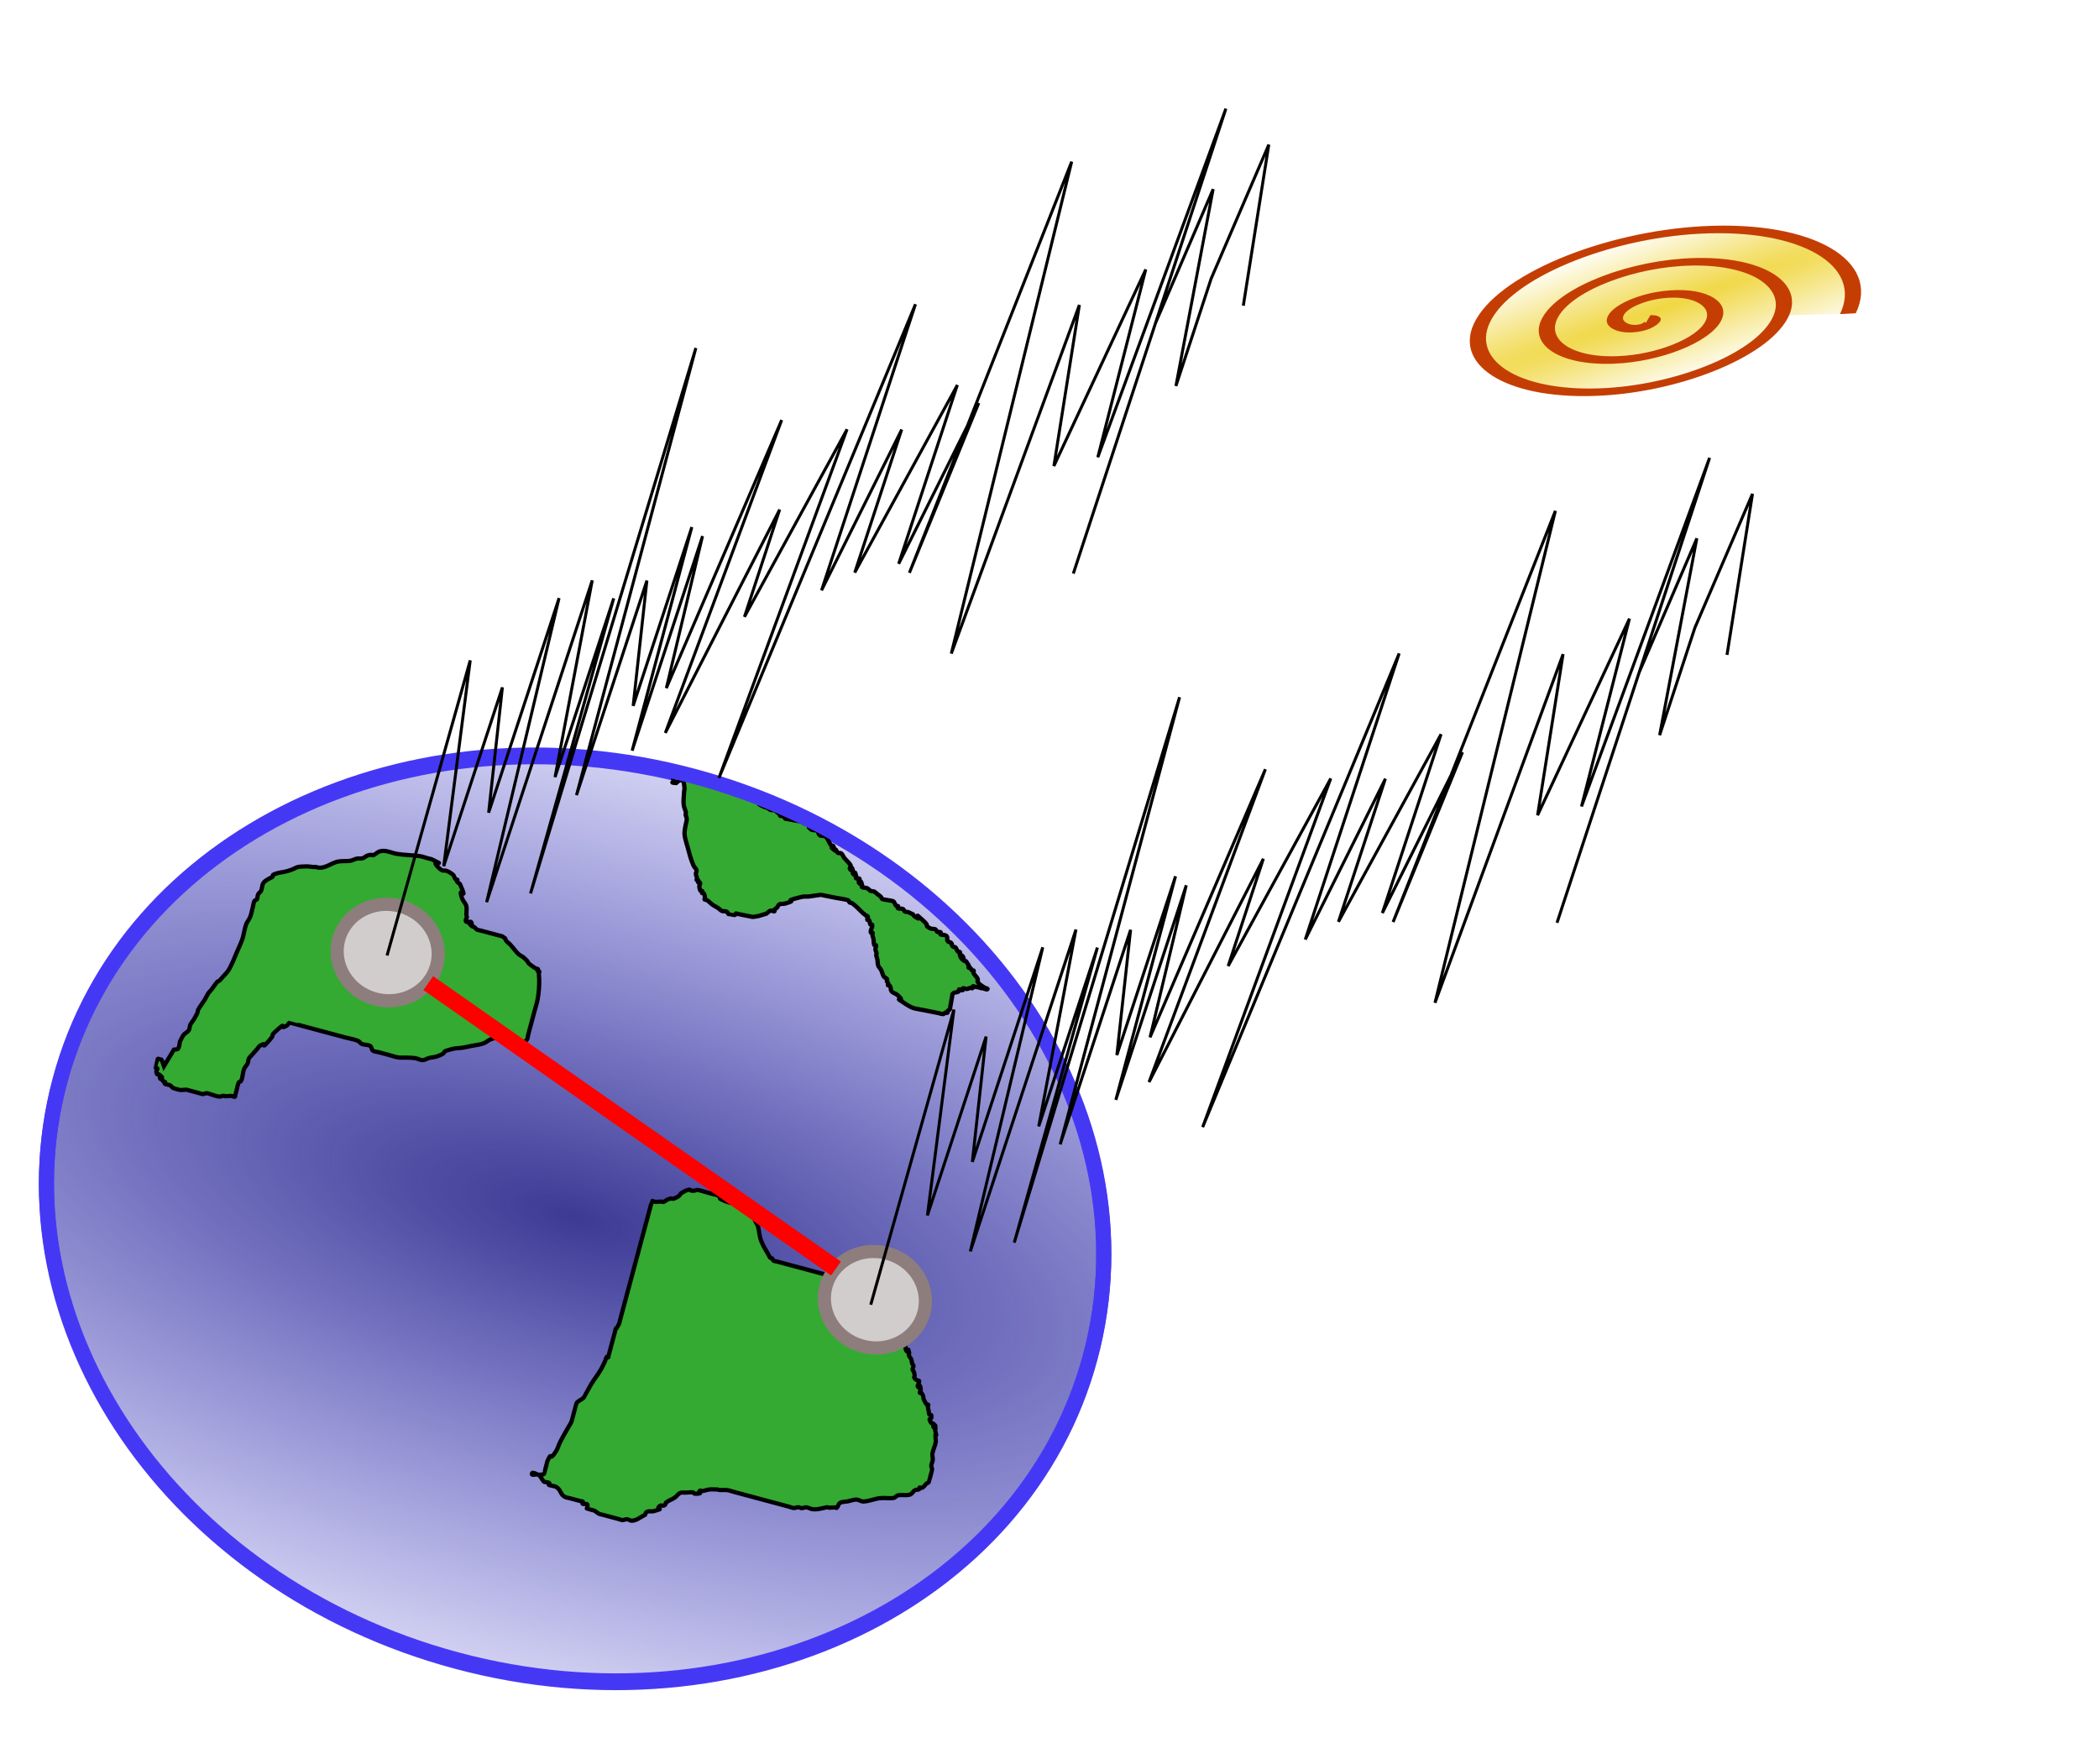<?xml version="1.0" encoding="UTF-8" standalone="no"?>
<!-- Created with Inkscape (http://www.inkscape.org/) -->

<svg
   xmlns:osb="http://www.openswatchbook.org/uri/2009/osb"
   xmlns:dc="http://purl.org/dc/elements/1.1/"
   xmlns:cc="http://creativecommons.org/ns#"
   xmlns:rdf="http://www.w3.org/1999/02/22-rdf-syntax-ns#"
   xmlns:svg="http://www.w3.org/2000/svg"
   xmlns="http://www.w3.org/2000/svg"
   xmlns:xlink="http://www.w3.org/1999/xlink"
   xmlns:sodipodi="http://sodipodi.sourceforge.net/DTD/sodipodi-0.dtd"
   xmlns:inkscape="http://www.inkscape.org/namespaces/inkscape"
   id="svg2"
   version="1.1"
   inkscape:version="0.91 r13725"
   xml:space="preserve"
   width="493.75"
   height="415"
   viewBox="0 0 493.75 415"
   sodipodi:docname="vlbi_concept.svg"><sodipodi:namedview
     pagecolor="#ffffff"
     bordercolor="#666666"
     borderopacity="1"
     objecttolerance="10"
     gridtolerance="10"
     guidetolerance="10"
     inkscape:pageopacity="0"
     inkscape:pageshadow="2"
     inkscape:window-width="1920"
     inkscape:window-height="1046"
     id="namedview4"
     showgrid="true"
     inkscape:zoom="1.608455"
     inkscape:cx="176.02037"
     inkscape:cy="201.28286"
     inkscape:window-x="0"
     inkscape:window-y="24"
     inkscape:window-maximized="1"
     inkscape:current-layer="layer3"><inkscape:grid
       id="grid4202"
       type="xygrid" /></sodipodi:namedview><defs
     id="defs6"><inkscape:path-effect
       effect="spiro"
       id="path-effect4220"
       is_visible="true" /><inkscape:path-effect
       effect="spiro"
       id="path-effect4216"
       is_visible="true" /><linearGradient
       osb:paint="solid"
       id="linearGradient5784"><stop
         id="stop5786"
         offset="0"
         style="stop-color:#34aa32;stop-opacity:1;" /></linearGradient><linearGradient
       id="linearGradient5752"
       inkscape:collect="always"><stop
         id="stop5754"
         offset="0"
         style="stop-color:#3c3a93;stop-opacity:1;" /><stop
         id="stop5756"
         offset="1"
         style="stop-color:#403dd6;stop-opacity:0" /></linearGradient><inkscape:path-effect
       is_visible="true"
       id="path-effect5688"
       effect="spiro" /><inkscape:path-effect
       is_visible="true"
       id="path-effect5684"
       effect="spiro" /><linearGradient
       id="linearGradient5648"
       inkscape:collect="always"><stop
         id="stop5650"
         offset="0"
         style="stop-color:#f0d743;stop-opacity:1;" /><stop
         id="stop5652"
         offset="1"
         style="stop-color:#f0d743;stop-opacity:0;" /></linearGradient><linearGradient
       osb:paint="solid"
       id="linearGradient5638"><stop
         id="stop5640"
         offset="0"
         style="stop-color:#e3c228;stop-opacity:1;" /></linearGradient><clipPath
       id="clipPath46"
       clipPathUnits="userSpaceOnUse"><path
         inkscape:connector-curvature="0"
         id="path48"
         d="m 0,1.512 3950,0 0,3310 -3950,0 L 0,1.512 Z" /></clipPath><radialGradient
       gradientUnits="userSpaceOnUse"
       gradientTransform="matrix(5.924,-2.152,0.234,0.87,-16054.395,6929.521)"
       r="260.088"
       fy="-3074.306"
       fx="3406.29"
       cy="-3074.306"
       cx="3406.29"
       id="radialGradient5656"
       xlink:href="#linearGradient5648"
       inkscape:collect="always" /><radialGradient
       gradientUnits="userSpaceOnUse"
       gradientTransform="matrix(0.255,-0.001,3.3634383e-4,0.093,-40.031,-63.771)"
       r="1209.175"
       fy="1644.708"
       fx="649.16"
       cy="1644.708"
       cx="649.16"
       id="radialGradient5758"
       xlink:href="#linearGradient5752"
       inkscape:collect="always" /><linearGradient
       gradientUnits="userSpaceOnUse"
       y2="677.013"
       x2="2036.942"
       y1="677.013"
       x1="1303.438"
       id="linearGradient5788"
       xlink:href="#linearGradient5784"
       inkscape:collect="always" /><radialGradient
       inkscape:collect="always"
       xlink:href="#linearGradient5648"
       id="radialGradient4185"
       gradientUnits="userSpaceOnUse"
       gradientTransform="matrix(5.924,-2.152,0.234,0.87,-16054.395,6929.521)"
       cx="3406.29"
       cy="-3074.306"
       fx="3406.29"
       fy="-3074.306"
       r="260.088" /><inkscape:path-effect
       effect="spiro"
       id="path-effect4220-6"
       is_visible="true" /></defs><g
     style="display:inline"
     transform="matrix(1.25,0,0,-1.25,0,415)"
     inkscape:label="ink_ext_XXXXXX"
     inkscape:groupmode="layer"
     id="g10"><g
       style="display:inline"
       inkscape:label="sea"
       id="layer2"
       inkscape:groupmode="layer" /><g
       style="display:inline"
       inkscape:label="land"
       id="layer1"
       inkscape:groupmode="layer" /><g
       inkscape:groupmode="layer"
       id="layer3"
       inkscape:label="signal"
       style="display:inline"><g
         id="g4890"
         transform="matrix(0.966,-0.259,0.259,0.966,-36.527,50.004)"><path
           d="m 226.555,88.153 c 0,-47.527 -44.929,-86.052 -100.353,-86.052 -55.421,0 -100.35,38.525 -100.35,86.052 0,47.528 44.929,86.053 100.35,86.053 55.424,0 100.353,-38.525 100.353,-86.053 z"
           style="display:inline;fill:url(#radialGradient5758);fill-opacity:1;stroke:#4538f5;stroke-width:2.834;stroke-linecap:butt;stroke-linejoin:miter;stroke-miterlimit:4;stroke-dasharray:none;stroke-opacity:1"
           id="path14-6"
           inkscape:connector-curvature="0" /><path
           transform="scale(0.1,0.1)"
           style="display:inline;fill:url(#linearGradient5788);fill-opacity:1;fill-rule:nonzero;stroke:#000000;stroke-width:8px;stroke-linecap:butt;stroke-linejoin:miter;stroke-opacity:1"
           d="m 1320,400 c 3.136,1.483 7.209,1.766 9.407,4.449 0.554,0.677 -0.194,23.459 0,24.619 3.986,23.918 2.449,-3.203 10.551,21.102 2.255,6.765 2.023,14.129 3.517,21.102 2.026,9.453 4.689,18.757 7.034,28.136 1.172,4.689 2.983,9.264 3.517,14.068 0.189,1.701 -0.195,34.584 0,35.17 1.854,5.561 7.929,8.825 10.551,14.068 0.056,0.119 6.858,27.549 7.034,28.136 3.196,10.653 7.854,20.863 10.551,31.653 1.45,5.799 2.534,11.688 3.517,17.585 0.234,1.406 -0.281,6.753 0,7.034 0.829,0.829 2.688,-0.829 3.517,0 0.829,0.829 0,2.345 0,3.517 0,3.517 0,7.034 0,10.551 0,10.551 0,21.102 0,31.652 0,23.041 -1.112,-2.044 3.517,21.102 0.46,2.299 0,4.689 0,7.034 0,4.689 0,9.379 0,14.068 0,8.206 0,16.412 0,24.619 0,29.308 0,58.616 0,87.924 0,29.308 0,58.616 0,87.924 0,1.658 -0.159,17.425 0,17.585 0.426,0.426 5.59,-0.361 7.034,0 3.596,0.899 6.954,2.618 10.551,3.517 1.137,0.284 2.542,-0.65 3.517,0 2.759,1.839 4.381,5.044 7.034,7.034 11.101,8.326 4.391,-2.643 17.585,10.551 1.854,1.854 2.063,4.853 3.517,7.034 0.92,1.379 2.345,2.345 3.517,3.517 1.172,1.172 2.138,2.597 3.517,3.517 11.956,7.97 1.886,0.471 14.068,3.517 2.543,0.636 4.491,2.881 7.034,3.517 2.767,0.692 17.444,0 21.102,0 3.517,0 7.034,0 10.551,0 2.345,0 4.759,0.569 7.034,0 18.11,-4.527 -6.427,-3.604 17.585,-7.034 5.027,-0.718 22.079,0 28.136,0 5.911,0 10.445,1.917 14.068,-3.517 1.454,-2.181 1.42,-5.461 3.517,-7.034 2.966,-2.224 7.466,-1.461 10.551,-3.517 4.138,-2.759 7.034,-7.034 10.551,-10.551 1.172,-1.172 2.597,-2.138 3.517,-3.517 4.362,-6.543 6.649,-14.274 10.551,-21.102 5.851,-10.239 12.944,-16.461 21.102,-24.619 1.172,-1.172 2.345,-2.345 3.517,-3.517 1.172,-1.172 2.034,-2.776 3.517,-3.517 1.048,-0.524 2.468,0.524 3.517,0 1.483,-0.742 1.944,-2.993 3.517,-3.517 2.224,-0.742 4.689,0 7.034,0 5.862,0 11.723,0 17.585,0 14.068,0 28.136,0 42.203,0 10.551,0 21.102,0 31.652,0 5.862,0 11.738,-0.418 17.585,0 10.589,0.756 21.064,2.761 31.652,3.517 5.847,0.418 11.723,0 17.585,0 10.551,0 21.102,0 31.653,0 4.689,0 9.426,-0.663 14.068,0 3.67,0.524 6.894,2.908 10.551,3.517 0.98,0.163 20.024,0.538 21.102,0 1.483,-0.742 2.776,-2.034 3.517,-3.517 0.524,-1.049 -0.37,-2.405 0,-3.517 1.658,-4.974 4.689,-9.378 7.034,-14.068 5.016,-10.033 11.844,-20.534 14.068,-31.653 0.782,-3.913 0,-13.003 0,-17.585 0,-1.172 -0.37,-2.405 0,-3.517 0.829,-2.487 2.881,-4.491 3.517,-7.034 0.569,-2.275 -0.742,-4.81 0,-7.034 0.524,-1.573 2.597,-2.137 3.517,-3.517 1.454,-2.181 1.663,-5.18 3.517,-7.034 0.829,-0.829 2.688,0.829 3.517,0 1.854,-1.854 1.663,-5.18 3.517,-7.034 7.277,-7.277 -0.285,11.12 7.034,-3.517 0.524,-1.049 -0.524,-2.468 0,-3.517 1.483,-2.966 5.195,-4.275 7.034,-7.034 1.454,-2.181 2.063,-4.853 3.517,-7.034 0.92,-1.379 2.993,-1.944 3.517,-3.517 0.742,-2.224 -0.742,-4.81 0,-7.034 0.524,-1.573 2.597,-2.137 3.517,-3.517 1.454,-2.181 2.688,-4.547 3.517,-7.034 0.37,-1.112 -0.829,-2.688 0,-3.517 1.854,-1.854 4.547,-2.688 7.034,-3.517 1.112,-0.37 2.993,1.049 3.517,0 1.048,-2.097 0,-4.689 0,-7.034 0,-1.172 -0.829,-2.688 0,-3.517 7.277,-7.277 -0.285,11.12 7.034,-3.517 1.048,-2.097 -1.658,-5.376 0,-7.034 0.829,-0.829 2.345,0 3.517,0 1.172,-1.172 2.597,-2.138 3.517,-3.517 1.454,-2.181 2.063,-4.853 3.517,-7.034 0.92,-1.379 2.345,-2.345 3.517,-3.517 1.172,-1.172 2.034,-2.776 3.517,-3.517 1.049,-0.524 2.688,0.829 3.517,0 0.829,-0.829 -0.37,-2.405 0,-3.517 0.829,-2.487 2.345,-4.689 3.517,-7.034 1.172,-2.345 1.663,-5.18 3.517,-7.034 0.829,-0.829 2.993,1.049 3.517,0 5.572,-11.144 -7.278,-3.273 3.517,-14.068 0.829,-0.829 2.468,0.524 3.517,0 14.637,-7.318 -3.76,0.242 3.517,-7.034 0.829,-0.829 2.688,0.829 3.517,0 0.829,-0.829 -0.37,-2.405 0,-3.517 10.904,-21.808 0.448,1.726 3.517,-10.551 0.899,-3.596 2.79,-6.916 3.517,-10.551 1.302,-6.513 -1.302,-18.106 0,-24.619 0.727,-3.635 2.908,-6.894 3.517,-10.551 0.578,-3.469 -0.69,-7.102 0,-10.551 0.514,-2.57 2.688,-4.547 3.517,-7.034 0.104,-0.313 0.266,-23.82 0,-24.619 -0.524,-1.573 -2.597,-2.138 -3.517,-3.517 -2.142,-3.213 -3.002,-8.535 -7.034,-10.551 -1.049,-0.524 -2.688,0.829 -3.517,0 -0.829,-0.829 0.829,-2.688 0,-3.517 -1.854,-1.854 -5.18,-1.663 -7.034,-3.517 -2.989,-2.989 -3.45,-8.311 -7.034,-10.551 -6.287,-3.93 -14.47,-3.718 -21.102,-7.034 -2.966,-1.483 -4.004,-5.687 -7.034,-7.034 -7.799,-3.466 -16.694,-3.864 -24.619,-7.034 -9.736,-3.894 -18.188,-10.752 -28.136,-14.068 -4.449,-1.483 -9.519,1.137 -14.068,0 -5.086,-1.272 -9.379,-4.689 -14.068,-7.034 -4.689,-2.345 -10.361,-3.327 -14.068,-7.034 -2.621,-2.621 -1.461,-7.466 -3.517,-10.551 -0.65,-0.975 -2.38,0.284 -3.517,0 -3.596,-0.899 -6.954,-2.618 -10.551,-3.517 -1.137,-0.284 -2.405,0.37 -3.517,0 -2.487,-0.829 -4.689,-2.345 -7.034,-3.517 -6.252,-3.126 -10.342,-5.585 -17.585,-7.034 -4.598,-0.92 -9.518,1.137 -14.068,0 -2.543,-0.636 -4.547,-2.688 -7.034,-3.517 -2.224,-0.742 -4.81,0.742 -7.034,0 -2.487,-0.829 -4.547,-2.688 -7.034,-3.517 -1.984,-0.662 -8.24,0 -10.551,0 -9.379,0 -18.757,0 -28.136,0 -21.102,0 -42.203,0 -63.305,0 -4.689,0 -9.379,0 -14.068,0 -4.689,0 -9.415,0.582 -14.068,0 -4.796,-0.599 -9.328,-2.569 -14.068,-3.517 -1.149,-0.23 -2.345,0 -3.517,0 -4.689,-1.172 -9.482,-1.988 -14.068,-3.517 -4.974,-1.658 -9.094,-5.376 -14.068,-7.034 -1.112,-0.37 -2.688,0.829 -3.517,0 -4.689,-4.689 7.461,-3.375 -3.517,-7.034 -10.551,-3.517 -3.517,1.758 -10.551,0 -3.596,-0.899 -7.034,-2.345 -10.551,-3.517 -3.517,-1.172 -7.656,-1.201 -10.551,-3.517 -3.301,-2.64 -4.394,-7.25 -7.034,-10.551 -4.143,-5.178 -10.389,-8.55 -14.068,-14.068 -0.65,-0.975 0.524,-2.468 0,-3.517 -3.237,-6.475 -7.314,-0.559 -10.551,-7.034 -4.086,-8.173 12.387,1.101 -7.034,-10.551 -4.629,-2.777 -11.281,-1.461 -14.068,-7.034 -0.524,-1.049 0.524,-2.468 0,-3.517 -0.742,-1.483 -2.345,-2.345 -3.517,-3.517 -5.512,-5.512 -9.935,-11.518 -17.585,-14.068 -3.165,-1.055 -7.386,1.055 -10.551,0 -2.487,-0.829 -4.491,-2.881 -7.034,-3.517 -2.275,-0.569 -4.689,0 -7.034,0 -7.034,0 -14.068,0 -21.102,0 -3.517,0 -7.034,0 -10.551,0 -2.345,0 -4.759,-0.569 -7.034,0 -3.596,0.899 -6.916,2.79 -10.551,3.517 -1.362,0.273 -13.489,-0.289 -14.068,0 -1.049,0.524 0.829,2.688 0,3.517 -0.218,9.903 -7.929,0.896 -10.551,3.517 -0.829,0.829 0.829,2.688 0,3.517 -0.829,0.829 -2.345,0 -3.517,0 -1.172,0 -2.345,0 -3.517,0 -5.862,0 -11.723,0 -17.585,0 -2.311,0 -8.567,-0.662 -10.551,0 -6.388,2.129 -6.527,3.01 -10.551,7.034 -1.172,1.172 -2.137,2.597 -3.517,3.517 -2.181,1.454 -4.547,2.688 -7.034,3.517 -1.939,0.646 -13.316,-0.752 -14.068,0 -0.829,0.829 1.048,2.993 0,3.517 -2.097,1.049 -4.689,0 -7.034,0 -1.172,0 -2.505,-0.592 -3.517,0 -4.635,2.712 -7.76,8.143 -12.924,9.619 -3.839,1.097 -7.715,-2.902 -11.695,-2.585 -1.169,0.093 -1.145,3.264 0,3.517 3.818,0.844 7.797,-0.622 11.695,-0.932"
           id="path5707"
           inkscape:connector-curvature="0" /><path
           style="display:inline;fill:#34aa32;fill-opacity:1;fill-rule:evenodd;stroke:#000000;stroke-width:0.8px;stroke-linecap:butt;stroke-linejoin:miter;stroke-opacity:1"
           d="m 44,96 c 0.339,1.177 0.678,2.353 1.017,3.53 0.234,0.117 0.606,0.108 0.703,0.352 0.174,0.435 0,0.938 0,1.407 0.117,0.469 0.161,0.963 0.352,1.407 0.167,0.389 0.57,0.654 0.703,1.055 0.111,0.334 -0.058,0.708 0,1.055 0.061,0.366 0.25,0.699 0.352,1.055 0.133,0.465 0.272,0.93 0.352,1.407 0.039,0.231 -0.057,0.476 0,0.703 0.18,0.719 0.49,1.4 0.703,2.11 0.139,0.463 0.199,0.948 0.352,1.407 0.083,0.249 0.248,0.462 0.352,0.703 0.249,0.58 0.421,1.194 0.703,1.758 0.074,0.148 0.26,0.214 0.352,0.352 0.145,0.218 0.234,0.469 0.352,0.703 0.234,0.469 0.519,0.916 0.703,1.407 0.383,1.02 0.575,2.97 0.703,3.869 0.117,0.821 0.277,1.636 0.352,2.462 0.106,1.161 -0.132,1.978 0,3.165 0.053,0.48 0.292,0.927 0.352,1.407 0.087,0.698 0,1.407 0,2.11 0,0.352 -0.085,0.714 0,1.055 0.04,0.161 0.278,0.203 0.352,0.352 0.104,0.208 -0.081,0.813 0,1.055 0.083,0.249 0.269,0.455 0.352,0.703 0.1,0.301 -0.078,1.097 0,1.407 0.157,0.628 0.628,0.98 1.055,1.407 0.117,0.117 0.278,0.203 0.352,0.352 0.052,0.105 -0.083,0.269 0,0.352 0.645,0.645 1.726,0.947 2.462,1.407 1.989,1.243 0.779,1.043 3.165,1.758 0.573,0.172 1.201,0.137 1.758,0.352 1.74,-0.112 2.526,1.514 3.869,2.11 0.678,0.301 1.433,0.402 2.11,0.703 0.386,0.172 0.677,0.514 1.055,0.703 0.332,0.166 0.737,0.161 1.055,0.352 0.284,0.171 0.438,0.504 0.703,0.703 0.21,0.157 0.455,0.269 0.703,0.352 0.111,0.037 0.258,-0.07 0.352,0 0.398,0.298 0.623,0.808 1.055,1.055 1.004,0.574 2.102,0.255 3.165,0.352 1.42,0.129 2.805,0.526 4.22,0.703 0.582,0.073 1.172,0 1.758,0 0.234,0 0.473,0.046 0.703,0 3.431,-0.686 -0.615,0.158 1.407,-1.055 1.428,-0.857 1.024,-0.134 2.11,-0.352 0.364,-0.073 0.724,-0.186 1.055,-0.352 0.297,-0.148 0.407,-0.555 0.703,-0.703 0.105,-0.052 0.269,0.083 0.352,0 0.083,-0.083 -0.083,-0.269 0,-0.352 0.185,-0.185 0.54,-0.147 0.703,-0.352 2.653,-3.316 -0.724,0.206 1.055,-2.462 0.276,-0.414 0.779,-0.641 1.055,-1.055 0.411,-0.617 0.322,-1.474 0.703,-2.11 -0.301,-1.632 0.756,-0.405 1.055,-0.703 0.728,-0.728 -1.112,0.029 0.352,-0.703 0.105,-0.052 0.24,0.037 0.352,0 0.249,-0.083 0.449,-0.288 0.703,-0.352 0.227,-0.057 0.469,0 0.703,0 0.234,0 0.469,0 0.703,0 0.821,0 1.641,0 2.462,0 0.234,0 0.469,0 0.703,0 0.117,0 0.24,0.037 0.352,0 1.275,-0.425 0.25,-0.167 1.055,-0.703 0.218,-0.145 0.479,-0.217 0.703,-0.352 0.725,-0.435 1.354,-1.029 2.11,-1.407 0.332,-0.166 0.724,-0.186 1.055,-0.352 1.651,-0.826 0.442,-0.529 1.758,-1.055 0.344,-0.138 0.695,-0.262 1.055,-0.352 0.114,-0.028 0.269,0.083 0.352,0 0.083,-0.083 -0.083,-0.269 0,-0.352 0.083,-0.083 0.269,0.083 0.352,0 0.083,-0.083 -0.029,-0.238 0,-0.352 0.09,-0.36 0.25,-0.699 0.352,-1.055 0.369,-1.291 0.599,-2.505 0.703,-3.869 0.054,-0.701 0,-1.407 0,-2.11 0,-1.172 0,-2.345 0,-3.517 0,-0.352 0,-0.703 0,-1.055 0,-0.352 0.131,-0.729 0,-1.055 -0.384,-0.961 -1.33,-0.703 -2.11,-0.703 -0.586,0 -1.172,0 -1.758,0 -0.352,0 -0.71,0.069 -1.055,0 -0.361,-0.072 -1.646,-0.962 -1.758,-1.055 -0.382,-0.318 -0.641,-0.779 -1.055,-1.055 -0.654,-0.436 -1.407,-0.703 -2.11,-1.055 -0.469,-0.234 -0.928,-0.49 -1.407,-0.703 -0.577,-0.256 -1.207,-0.397 -1.758,-0.703 -2.711,-1.506 -0.223,-0.511 -2.462,-2.11 -0.427,-0.305 -0.952,-0.443 -1.407,-0.703 -0.367,-0.21 -0.649,-0.587 -1.055,-0.703 -0.451,-0.129 -0.941,0.052 -1.407,0 -0.594,-0.066 -1.175,-0.222 -1.758,-0.352 -0.472,-0.105 -0.926,-0.298 -1.407,-0.352 -0.583,-0.065 -1.172,0 -1.758,0 -0.703,0 -1.407,0 -2.11,0 -0.352,0 -0.729,-0.131 -1.055,0 -0.308,0.123 -0.396,0.58 -0.703,0.703 -0.488,0.195 -1.237,-0.13 -1.758,0 -0.254,0.064 -0.444,0.315 -0.703,0.352 -0.812,0.116 -1.641,0 -2.462,0 -3.048,0 -6.096,0 -9.144,0 -0.166,0 -1.743,0.016 -1.758,0 -0.185,-0.185 -0.166,-0.518 -0.352,-0.703 -1.297,-1.297 -0.142,0.842 -1.407,-1.055 -1.464,-2.196 -0.117,-0.586 -1.055,-2.462 -1.296,-2.593 -0.048,-0.048 -1.407,-1.407 -0.185,-0.185 -0.234,-0.469 -0.352,-0.703 -0.234,-0.469 -0.469,-0.938 -0.703,-1.407 -0.117,-0.234 -0.269,-0.455 -0.352,-0.703 -0.111,-0.334 0.069,-0.71 0,-1.055 -0.073,-0.364 -0.279,-0.692 -0.352,-1.055 -0.157,-0.785 0.194,-1.686 0,-2.462 -0.04,-0.161 -0.278,-0.203 -0.352,-0.352 -0.045,-0.091 0,-1.861 0,-2.11 0,-0.117 0,-0.234 0,-0.352 0,-0.117 0.083,-0.269 0,-0.352 -0.043,-0.043 -0.559,0.036 -0.703,0 -0.36,-0.09 -0.695,-0.262 -1.055,-0.352 -0.114,-0.028 -0.24,0.037 -0.352,0 -0.249,-0.083 -0.446,-0.3 -0.703,-0.352 -0.575,-0.115 -1.172,0 -1.758,0 -0.234,0 -0.476,0.057 -0.703,0 -0.254,-0.064 -0.449,-0.288 -0.703,-0.352 -0.227,-0.057 -0.469,0 -0.703,0 -0.469,0 -0.938,0 -1.407,0 -0.234,0 -0.469,0 -0.703,0 -0.117,0 -0.238,0.028 -0.352,0 -0.36,-0.09 -0.695,-0.262 -1.055,-0.352 -0.148,-0.037 -1.393,-0.003 -1.407,0 -0.254,0.064 -0.455,0.269 -0.703,0.352 -0.137,0.046 -1.001,-0.055 -1.055,0 -0.083,0.083 0.083,0.269 0,0.352 -0.083,0.083 -0.247,-0.052 -0.352,0 -0.148,0.074 -0.203,0.278 -0.352,0.352 -0.105,0.052 -0.269,-0.083 -0.352,0 -0.728,0.728 1.112,-0.028 -0.352,0.703 -0.485,0.243 -0.315,-0.426 -0.703,0.352 -0.105,0.21 0.166,0.538 0,0.703 -0.083,0.083 -0.269,-0.083 -0.352,0 -0.014,0.014 0,1.278 0,1.407 0,0.117 -0.083,0.269 0,0.352 0.083,0.083 0.234,0 0.352,0 0.117,0 0.268,0.082 0.352,0 C 43.568,96.765 43.753,96.356 44,96 Z"
           id="path5790"
           inkscape:connector-curvature="0" /><path
           style="display:inline;fill:#34aa32;fill-opacity:1;fill-rule:evenodd;stroke:#000000;stroke-width:0.813px;stroke-linecap:butt;stroke-linejoin:miter;stroke-opacity:1"
           d="m 123.22,175.005 c 0.969,-1.434 1.41,-1.783 1.877,-3.189 0.038,-0.116 0.021,-0.242 0.032,-0.364 0.19,-0.841 0.281,-1.71 0.57,-2.522 0.182,-0.514 0.588,-0.918 0.825,-1.408 0.053,-0.11 -0.015,-0.251 0.032,-0.364 0.105,-0.252 0.327,-0.445 0.413,-0.704 0.115,-0.347 0.063,-0.727 0.094,-1.091 0.095,-1.1 0.051,-1.51 0.57,-2.522 0.248,-0.485 0.55,-0.939 0.825,-1.408 0.654,-1.116 1.207,-2.14 2.031,-3.157 0.216,-0.266 0.588,-0.384 0.762,-0.681 0.123,-0.21 -0.014,-0.496 0.063,-0.727 0.086,-0.259 0.308,-0.452 0.413,-0.704 0.047,-0.113 -0.058,-0.283 0.032,-0.364 0.09,-0.08 0.26,0.103 0.35,0.023 0.09,-0.08 -0.058,-0.283 0.032,-0.364 0.09,-0.08 0.26,0.103 0.35,0.023 0.18,-0.161 -0.031,-0.502 0.063,-0.727 0.105,-0.252 0.212,-0.525 0.413,-0.704 0.09,-0.08 0.26,0.103 0.35,0.023 0.09,-0.08 -0.058,-0.283 0.032,-0.364 0.09,-0.08 0.26,0.103 0.35,0.023 0.201,-0.179 0.308,-0.452 0.413,-0.704 0.047,-0.113 -0.058,-0.283 0.032,-0.364 0.09,-0.08 0.236,0.054 0.35,0.023 0.509,-0.139 0.96,-0.465 1.461,-0.635 0.355,-0.12 0.726,-0.174 1.08,-0.294 0.251,-0.085 0.476,-0.248 0.731,-0.317 0.324,-0.088 0.725,0.158 1.049,0.07 0.161,-0.044 0.227,-0.274 0.381,-0.34 0.019,-0.008 1.031,0.059 1.049,0.07 0.983,0.603 -0.574,0.328 1.017,0.433 0.466,0.031 0.932,0.062 1.399,0.093 0.233,0.015 0.466,0.031 0.699,0.046 0.117,0.007 0.239,-0.014 0.35,0.023 0.349,0.117 0.692,0.26 1.017,0.433 0.445,0.273 0.89,0.547 1.336,0.82 0.212,0.258 0.355,0.601 0.636,0.774 0.199,0.122 0.5,-0.076 0.699,0.046 0.1,0.061 -0.074,0.252 -0.032,0.364 0.06,0.158 0.239,0.238 0.318,0.387 0.125,0.235 0.092,0.574 0.287,0.75 0.275,0.249 0.703,0.24 1.017,0.433 2.68,1.645 -1.236,-0.13 2.64,2.003 0.422,0.232 0.919,0.282 1.367,0.456 0.687,0.267 1.344,0.609 2.035,0.866 0.109,0.041 0.233,0.015 0.35,0.023 0.233,0.015 0.466,0.031 0.699,0.046 0.583,0.039 1.165,0.077 1.748,0.116 0.464,0.031 2.129,0.222 2.447,0.162 0.163,-0.031 0.227,-0.274 0.381,-0.34 0.109,-0.047 0.236,0.054 0.35,0.023 0.835,-0.227 1.833,-0.9 2.573,-1.292 0.236,-0.125 0.501,-0.181 0.731,-0.317 0.69,0.082 0.212,-0.525 0.413,-0.704 0.09,-0.08 0.26,0.103 0.35,0.023 0.201,-0.179 0.212,-0.525 0.413,-0.704 0.09,-0.08 0.288,0.128 0.35,0.023 0.246,-0.42 -0.12,-1.035 0.126,-1.454 0.061,-0.105 0.26,0.103 0.35,0.023 0.09,-0.08 -0.015,-0.251 0.032,-0.364 0.105,-0.252 0.294,-0.459 0.413,-0.704 0.168,-0.347 0.212,-0.762 0.444,-1.068 0.073,-0.097 0.288,0.128 0.35,0.023 0.123,-0.21 -0.014,-0.496 0.063,-0.727 0.086,-0.259 0.308,-0.452 0.413,-0.704 0.047,-0.113 -0.015,-0.251 0.032,-0.364 0.105,-0.252 0.294,-0.459 0.413,-0.704 0.168,-0.347 0.226,-0.752 0.444,-1.068 0.195,-0.283 0.533,-0.427 0.762,-0.681 0.292,-0.324 0.47,-0.755 0.794,-1.045 0.201,-0.179 0.53,-0.138 0.731,-0.317 0.09,-0.08 -0.03,-0.259 0.032,-0.364 0.087,-0.148 0.294,-0.192 0.381,-0.34 0.061,-0.105 -0.058,-0.283 0.032,-0.364 0.09,-0.08 0.26,0.103 0.35,0.023 0.464,-0.415 0.234,-0.802 0.794,-1.045 0.344,-0.15 0.747,-0.118 1.08,-0.294 2.499,-1.323 -1.657,-0.1 2.224,-1.316 1.353,-0.424 1.743,-0.25 3.178,-0.155 0.583,0.039 1.165,0.077 1.748,0.116 0.35,0.023 0.699,0.046 1.049,0.07 0.35,0.023 0.717,-0.041 1.049,0.07 0.156,0.052 0.177,0.3 0.318,0.387 0.1,0.061 0.275,-0.068 0.35,0.023 0.075,0.091 -0.074,0.252 -0.032,0.364 0.06,0.158 0.258,0.229 0.318,0.387 0.043,0.112 -0.021,0.242 -0.032,0.364 -0.011,0.121 -0.021,0.242 -0.032,0.364 -0.052,0.606 -0.105,1.212 -0.157,1.818 -0.011,0.121 -0.074,0.252 -0.032,0.364 0.22,0.575 0.598,0.326 0.986,0.797 0.075,0.091 -0.106,0.272 -0.031,0.364 0.15,0.182 0.549,-0.136 0.699,0.046 0.075,0.091 -0.131,0.303 -0.032,0.364 0.199,0.122 0.478,-0.028 0.699,0.046 0.247,0.083 0.428,0.308 0.668,0.41 0.107,0.046 0.275,-0.068 0.35,0.023 0.075,0.091 -0.106,0.272 -0.032,0.364 0.075,0.091 0.233,0.015 0.35,0.023 0.117,0.007 0.233,0.015 0.35,0.023 0.233,0.015 0.466,0.031 0.699,0.046 0.117,0.007 0.339,0.144 0.35,0.023 0.011,-0.121 -0.466,-0.031 -0.35,-0.023 0.233,0.015 0.466,0.031 0.699,0.046 0.117,0.007 0.339,0.144 0.35,0.023 0.011,-0.121 -0.466,-0.031 -0.35,-0.023 0.233,0.015 0.554,-0.14 0.699,0.046 0.119,0.153 -0.377,0.084 -0.566,0.126 -0.222,0.086 -1.352,0.358 -1.626,0.826 -0.061,0.105 0.03,0.259 -0.032,0.364 -0.248,0.422 -0.896,0.599 -1.143,1.021 -0.061,0.105 0.058,0.283 -0.032,0.364 -0.09,0.08 -0.241,-0.07 -0.35,-0.023 -0.154,0.067 -0.227,0.274 -0.381,0.34 -0.109,0.047 -0.26,-0.103 -0.35,-0.023 -0.09,0.08 0.03,0.259 -0.032,0.364 -0.087,0.148 -0.254,0.227 -0.381,0.34 -0.127,0.114 -0.227,0.274 -0.381,0.34 -0.109,0.047 -0.241,-0.07 -0.35,-0.023 -1.521,0.66 0.376,-3.8e-4 -0.413,0.704 -0.788,0.704 0.128,-1.148 -0.731,0.317 -0.061,0.105 0.058,0.283 -0.032,0.364 -0.09,0.08 -0.241,-0.07 -0.35,-0.023 -0.308,0.134 -0.454,0.547 -0.762,0.681 -0.109,0.047 -0.241,-0.07 -0.35,-0.023 -0.788,0.342 0.026,0.339 -0.762,0.681 -0.109,0.047 -0.241,-0.07 -0.35,-0.023 -0.673,0.292 -0.121,0.752 -0.794,1.045 -0.145,0.063 -0.971,-0.139 -1.049,-0.07 -0.09,0.08 0.058,0.283 -0.032,0.364 -0.18,0.161 -0.481,-0.141 -0.699,-0.046 -0.154,0.067 -0.227,0.274 -0.381,0.34 -0.216,0.094 -0.801,-0.137 -1.049,-0.07 -1.463,0.398 0.007,0.205 -1.493,0.998 -2.992,1.583 -0.143,-0.079 -1.43,0.271 -1.44,0.392 0.041,0.354 -1.811,0.611 -0.233,0.033 -0.471,-0.108 -0.699,-0.046 -0.161,0.044 -0.227,0.274 -0.381,0.34 -0.292,0.127 -0.757,-0.196 -1.049,-0.07 -0.109,0.047 0.058,0.283 -0.032,0.364 -0.09,0.08 -0.241,-0.07 -0.35,-0.023 -0.308,0.134 -0.454,0.547 -0.762,0.681 -0.179,0.078 -1.888,-0.179 -2.098,-0.139 -0.163,0.031 -0.236,0.254 -0.381,0.34 -0.23,0.136 -0.487,0.212 -0.731,0.317 -0.244,0.106 -0.476,0.248 -0.731,0.317 -0.228,0.062 -0.471,-0.108 -0.699,-0.046 -0.255,0.069 -0.476,0.248 -0.731,0.317 -0.14,0.038 -0.99,-0.122 -1.049,-0.07 -0.09,0.08 0.03,0.259 -0.032,0.364 -0.858,1.465 0.058,-0.387 -0.731,0.317 -0.18,0.161 0.117,0.567 -0.063,0.727 -0.18,0.16 -0.52,-0.207 -0.699,-0.046 -0.09,0.08 0.03,0.259 -0.032,0.364 -0.858,1.465 0.058,-0.387 -0.731,0.317 -0.09,0.08 0.03,0.259 -0.031,0.364 -0.858,1.465 0.058,-0.387 -0.731,0.317 -0.18,0.16 0.117,0.567 -0.063,0.727 -0.449,0.401 -1.005,0.65 -1.493,0.998 -0.276,0.197 -0.454,0.547 -0.762,0.681 -0.218,0.095 -0.481,-0.141 -0.699,-0.046 -1.264,1.129 0.344,-0.15 -0.731,0.317 -1.521,0.66 0.376,-3.7e-4 -0.413,0.704 -0.09,0.08 -0.247,-0.084 -0.35,-0.023 -0.581,0.344 -0.908,1.094 -1.524,1.362 -0.218,0.095 -0.468,-0.09 -0.699,-0.046 -0.614,-0.261 -0.701,0.546 -1.112,0.658 -0.228,0.062 -0.466,-0.031 -0.699,-0.046 -0.117,-0.007 -0.241,-0.07 -0.35,-0.023 -1.521,0.66 0.376,-3.6e-4 -0.413,0.704 -3.6e-4,3.3e-4 -1.047,-0.07 -1.049,-0.07 -0.161,0.044 -0.22,0.297 -0.381,0.34 -0.175,0.048 -2.09,-0.138 -2.447,-0.162 -0.233,-0.015 -0.466,-0.031 -0.699,-0.046 -0.117,-0.007 -0.241,-0.07 -0.35,-0.023 -0.154,0.067 -0.227,0.274 -0.381,0.34 -0.218,0.095 -0.52,-0.207 -0.699,-0.046 -0.09,0.08 0.058,0.283 -0.031,0.364 -0.09,0.08 -0.236,-0.054 -0.35,-0.023 -0.255,0.069 -0.476,0.248 -0.731,0.317 -0.324,0.088 -0.725,-0.158 -1.049,-0.07 -2.07,0.899 0.533,-0.101 -1.43,0.271 -1.726,0.327 0.002,0.174 -1.112,0.658 -0.218,0.095 -0.481,-0.141 -0.699,-0.046 -0.154,0.067 -0.227,0.274 -0.381,0.34 -0.145,0.063 -0.971,-0.139 -1.049,-0.07 -0.09,0.08 0.077,0.316 -0.032,0.364 -0.292,0.127 -0.757,-0.196 -1.049,-0.07 -0.154,0.067 -0.227,0.274 -0.381,0.34 -0.109,0.047 -0.233,-0.015 -0.35,-0.023 -0.117,-0.007 -0.233,-0.015 -0.35,-0.023 -0.3,-0.02 -1.887,-0.196 -2.098,-0.139 -1.124,0.306 0.096,0.25 -0.413,0.704 -0.09,0.08 -0.233,-0.015 -0.35,-0.023 -0.117,-0.007 -0.233,-0.015 -0.35,-0.023 -1.049,-0.07 -2.098,-0.139 -3.147,-0.208 -0.583,-0.039 -1.176,-0.002 -1.748,-0.116 -0.362,-0.072 -0.659,-0.346 -1.017,-0.433 -1.085,-0.264 -0.917,0.246 -1.717,-0.479 -0.972,-0.882 -0.215,-0.746 -0.986,-0.797 -0.117,-0.007 -0.339,-0.144 -0.35,-0.023 -0.011,0.121 0.36,-0.098 0.35,0.023 -0.023,0.271 -0.308,0.452 -0.413,0.704 -0.263,0.633 0.408,1.291 0.696,1.897"
           id="path5792"
           inkscape:connector-curvature="0" /><path
           inkscape:connector-curvature="0"
           id="path14"
           style="display:inline;fill:none;fill-opacity:1;stroke:#4538f5;stroke-width:2.834;stroke-linecap:butt;stroke-linejoin:miter;stroke-miterlimit:4;stroke-dasharray:none;stroke-opacity:1"
           d="m 226.49,88.471 c 0,-47.527 -44.929,-86.052 -100.353,-86.052 -55.421,0 -100.35,38.525 -100.35,86.052 0,47.528 44.929,86.053 100.35,86.053 55.424,0 100.353,-38.525 100.353,-86.053 z" /><g
           style="display:inline;fill:url(#radialGradient5656);fill-opacity:1;stroke:#c43e03;stroke-opacity:1"
           transform="matrix(0.128,0.063,0.029,-0.054,-67.22,-73.762)"
           id="g22"><path
             inkscape:connector-curvature="0"
             id="path24"
             style="fill:url(#radialGradient4185);fill-opacity:1;stroke:#c43e03;stroke-width:21.684;stroke-linecap:butt;stroke-linejoin:miter;stroke-miterlimit:4;stroke-dasharray:none;stroke-opacity:1"
             d="m 3383.21,-3051.24 c 12.94,5.2 -0.61,20.03 -8.61,21.51 -21.72,4.1 -35.77,-19.9 -34.44,-38.7 2.44,-33.63 38,-52.68 68.85,-47.31 45.26,7.81 69.92,56.23 60.25,98.94 -12.9,56.91 -74.57,87.28 -129.1,73.12 -68.58,-17.78 -104.71,-92.89 -86.05,-159.19 22.64,-80.26 111.3,-122.21 189.33,-98.94 91.97,27.43 139.74,129.66 111.87,219.44 -32.21,103.64 -148.02,157.25 -249.54,124.76 -115.36,-36.93 -174.83,-166.42 -137.71,-279.64 41.71,-127.08 184.82,-192.4 309.82,-150.62 138.75,46.4 209.91,203.17 163.49,339.89" /></g><ellipse
           transform="scale(1,-1)"
           cy="-127.575"
           cx="79.132"
           id="path5690"
           style="display:inline;opacity:1;fill:#d2cdcd;fill-opacity:1;stroke:#8e7d7d;stroke-width:2.477;stroke-miterlimit:4;stroke-dasharray:none;stroke-opacity:1"
           rx="9.541"
           ry="9.043" /><ellipse
           cy="-88.22"
           cx="184.596"
           id="path5690-3"
           style="display:inline;opacity:1;fill:#d2cdcd;fill-opacity:1;stroke:#8e7d7d;stroke-width:2.477;stroke-miterlimit:4;stroke-dasharray:none;stroke-opacity:1"
           rx="9.541"
           ry="9.043"
           transform="scale(1,-1)" /><path
           style="display:inline;fill:#ff0000;fill-opacity:1;fill-rule:evenodd;stroke:#ff0000;stroke-width:3.2;stroke-linecap:butt;stroke-linejoin:miter;stroke-miterlimit:4;stroke-dasharray:none;stroke-opacity:1"
           d="M 176,92 88,124"
           id="path4202"
           inkscape:connector-curvature="0" /><path
           inkscape:connector-curvature="0"
           inkscape:original-d="m 79.162211,127.00694 0.73442,57.68985 5.212816,-38.70098 1.9516,35.36016 3.605319,-23.44331 2.34193,42.43221 1.65371,-58.8035 3.51288,63.6483 2.824684,-37.58737 1.95158,35.36016 -0.7344,-57.68988 3.46665,107.1941 0.0924,-87.09162 2.34193,42.43222 3.60531,-23.44333 1.95161,35.36016 0.0462,-43.5458 2.34192,42.43221 0.82686,-29.40175 7.89882,54.34906 -5.90099,-62.53471 9.89663,46.16343 -1.17094,-21.2161 9.50632,39.09137 -6.29133,-69.60673 12.62888,95.66765 -3.12253,-56.57628 6.72787,33.13296 -1.56127,-28.28813 9.50634,39.09137 -1.95162,-35.36016 6.7279,33.13294 -4.33976,-34.24657 9.46012,82.6372 2.09026,-95.27725 6.29133,69.60671 3.21499,-30.51534 7.11817,40.20498 0.43653,-36.47376 6.29136,69.6067 -5.07416,-91.93641 2.73225,49.50423 3.94941,27.17453 2.82469,-37.58739 1.17093,21.21611 3.94944,27.17451 c 0,0 3.215,-30.51535 3.215,-30.51535"
           inkscape:path-effect="#path-effect4220"
           id="path4218"
           d="m 79.162,127.007 0.734,57.69 5.213,-38.701 1.952,35.36 3.605,-23.443 2.342,42.432 1.654,-58.803 3.513,63.648 2.825,-37.587 1.952,35.36 -0.734,-57.69 3.467,107.194 0.092,-87.092 2.342,42.432 3.605,-23.443 1.952,35.36 0.046,-43.546 2.342,42.432 0.827,-29.402 7.899,54.349 -5.901,-62.535 9.897,46.163 -1.171,-21.216 9.506,39.091 -6.291,-69.607 12.629,95.668 -3.123,-56.576 6.728,33.133 -1.561,-28.288 9.506,39.091 -1.952,-35.36 6.728,33.133 -4.34,-34.247 9.46,82.637 2.09,-95.277 6.291,69.607 3.215,-30.515 7.118,40.205 0.437,-36.474 6.291,69.607 -5.074,-91.936 2.732,49.504 3.949,27.175 2.825,-37.587 1.171,21.216 3.949,27.175 3.215,-30.515"
           style="display:inline;fill:none;fill-rule:evenodd;stroke:#000000;stroke-width:0.56;stroke-linecap:butt;stroke-linejoin:miter;stroke-miterlimit:4;stroke-dasharray:none;stroke-dashoffset:0;stroke-opacity:1" /><path
           inkscape:connector-curvature="0"
           inkscape:original-d="m 184.08661,87.112068 0.73442,57.689852 5.21282,-38.70098 1.9516,35.36016 3.60532,-23.44331 2.34193,42.43221 1.65371,-58.8035 3.51288,63.6483 2.82468,-37.58737 1.95158,35.36016 -0.7344,-57.68988 3.46665,107.1941 0.0924,-87.09162 2.34193,42.43222 3.60531,-23.44333 1.95161,35.36016 0.0462,-43.5458 2.34192,42.43221 0.82686,-29.40175 7.89882,54.34906 -5.90099,-62.53471 9.89663,46.16343 -1.17094,-21.2161 9.50632,39.09137 -6.29133,-69.60673 12.62888,95.66765 -3.12253,-56.57628 6.72787,33.13296 -1.56127,-28.28813 9.50634,39.09137 -1.95162,-35.36016 6.7279,33.13294 -4.33976,-34.24657 9.46012,82.6372 2.09026,-95.27725 6.29133,69.60671 3.21499,-30.51534 7.11817,40.20498 0.43653,-36.47376 6.29136,69.6067 -5.07416,-91.93641 2.73225,49.50423 3.94941,27.17453 2.82469,-37.58739 1.17093,21.21611 3.94944,27.17451 c 0,0 3.215,-30.51535 3.215,-30.51535"
           inkscape:path-effect="#path-effect4220-6"
           id="path4218-7"
           d="m 184.087,87.112 0.734,57.69 5.213,-38.701 1.952,35.36 3.605,-23.443 2.342,42.432 1.654,-58.803 3.513,63.648 2.825,-37.587 1.952,35.36 -0.734,-57.69 3.467,107.194 0.092,-87.092 2.342,42.432 3.605,-23.443 1.952,35.36 0.046,-43.546 2.342,42.432 0.827,-29.402 7.899,54.349 -5.901,-62.535 9.897,46.163 -1.171,-21.216 9.506,39.091 -6.291,-69.607 12.629,95.668 -3.123,-56.576 6.728,33.133 -1.561,-28.288 9.506,39.091 -1.952,-35.36 6.728,33.133 -4.34,-34.247 9.46,82.637 2.09,-95.277 6.291,69.607 3.215,-30.515 7.118,40.205 0.437,-36.474 6.291,69.607 -5.074,-91.936 2.732,49.504 3.949,27.175 2.825,-37.587 1.171,21.216 3.949,27.175 3.215,-30.515"
           style="display:inline;fill:none;fill-rule:evenodd;stroke:#000000;stroke-width:0.56;stroke-linecap:butt;stroke-linejoin:miter;stroke-miterlimit:4;stroke-dasharray:none;stroke-dashoffset:0;stroke-opacity:1" /></g></g></g></svg>